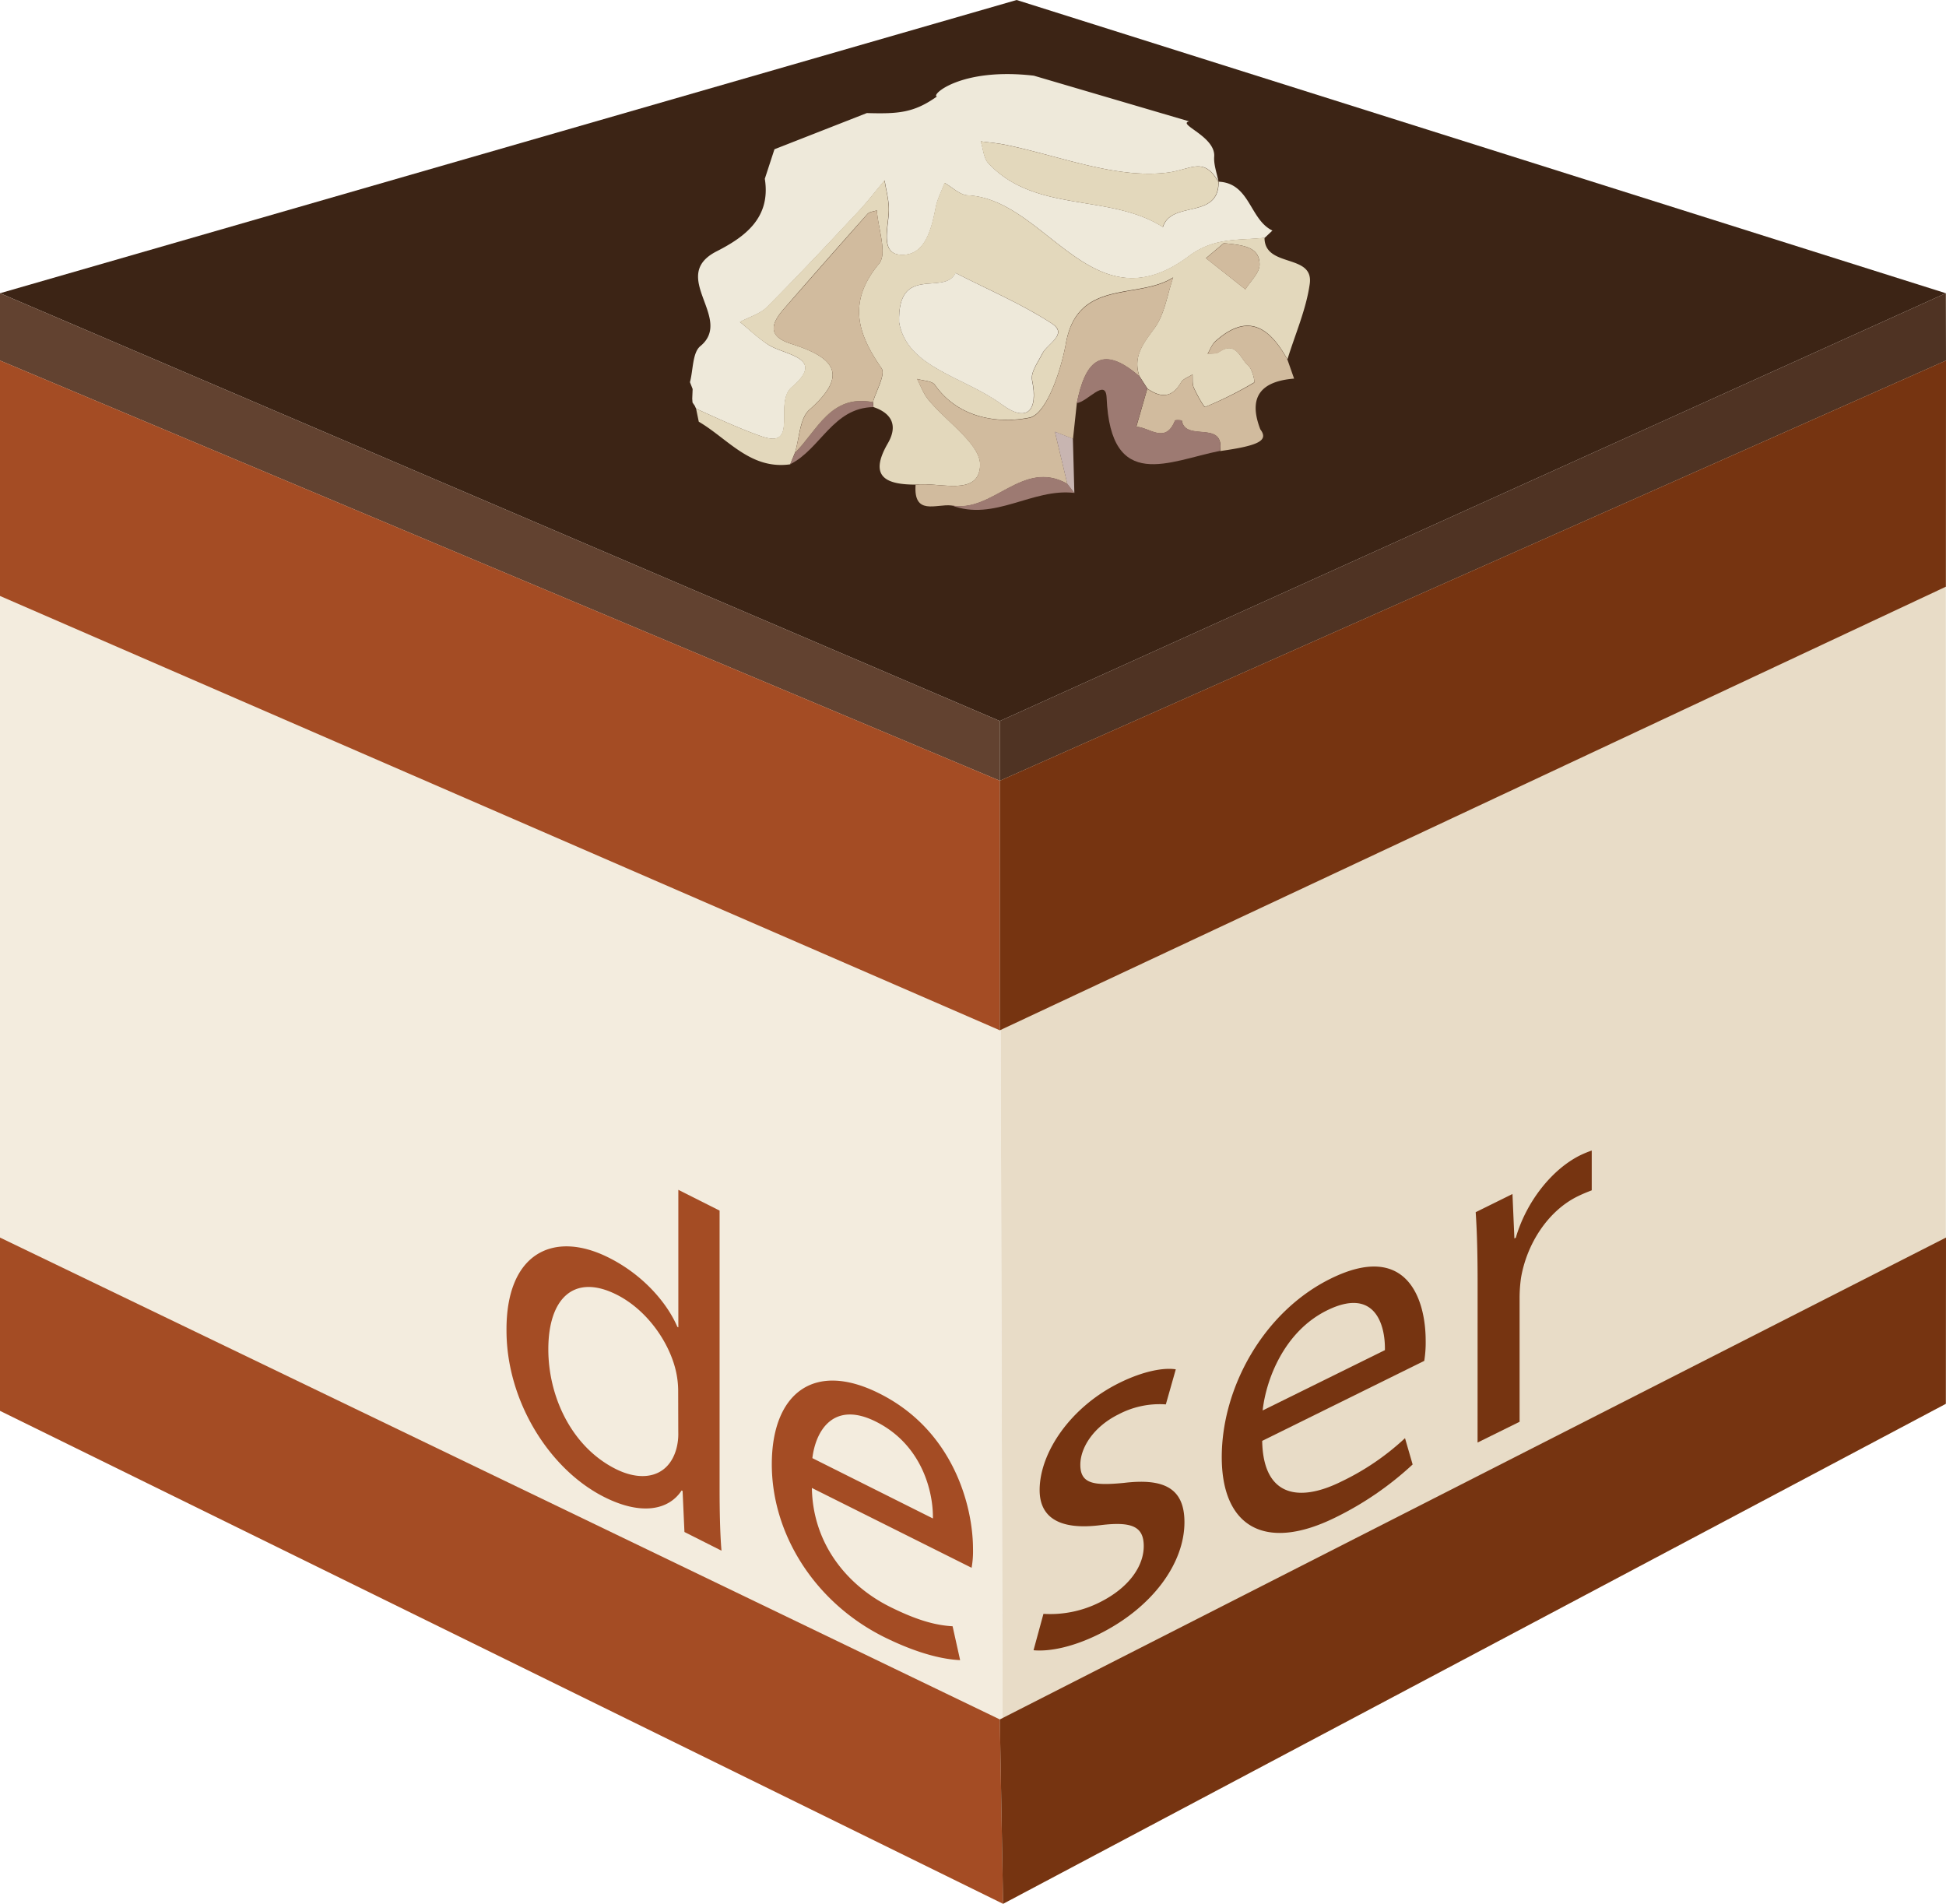<svg id="Layer_1" data-name="Layer 1" xmlns="http://www.w3.org/2000/svg" viewBox="0 0 586.72 573.99"><defs><style>.cls-1{fill:#f3ecde;}.cls-2{fill:#e8dcc7;}.cls-3{fill:#3c2415;}.cls-4{fill:#a44c24;}.cls-5{fill:#763411;}.cls-6{fill:#624230;}.cls-7{fill:#4f3323;}.cls-8{fill:#eee9da;}.cls-9{fill:#e3d8bc;}.cls-10{fill:#d1bb9e;}.cls-11{fill:#9d7a72;}.cls-12{fill:#c8b5b1;}</style></defs><polygon class="cls-1" points="0 88.41 0 425.36 302.43 573.99 301.45 217.39 0 88.41"/><polygon class="cls-2" points="586.67 88.41 301.45 217.39 302.43 573.99 586.67 423.24 586.67 88.41"/><polygon class="cls-3" points="306.52 0 586.67 88.41 301.45 217.39 0 88.41 306.52 0"/><polygon class="cls-4" points="0 425.36 302.43 573.99 301.45 518.4 0 373.12 0 425.36"/><polygon class="cls-5" points="586.67 423.24 302.43 573.99 301.45 518.4 586.72 373.12 586.67 423.24"/><polygon class="cls-6" points="0 88.41 0 108.7 301.45 235.39 301.45 217.39 0 88.41"/><polygon class="cls-7" points="586.67 88.41 586.72 108.7 301.45 235.39 301.45 217.39 586.67 88.41"/><polygon class="cls-4" points="0 108.7 301.45 235.39 301.45 310.63 0 179.68 0 108.7"/><polygon class="cls-5" points="586.72 108.7 301.45 235.39 301.45 310.63 586.68 176.89 586.72 108.7"/><path class="cls-8" d="M415.17,99.6c-3.74.87,8,4.52,7.55,10.62-.18,2.5.84,5.08,1.32,7.63-4.5-7.81-8.29-3.68-15.39-2.8-15.76,1.94-32.62-5.1-49-8.42-2.4-.49-4.87-.67-7.3-1,.74,2.24.86,5.07,2.33,6.64,14.27,15.14,36.44,8.93,52.59,19.19,2.64-8.19,16.9-2.12,16.79-13.67,9.49.42,9.34,11.45,16.22,14.73l-2.33,2.19c-7.84.89-15.09-.28-22.94,5.59-29,21.7-42.82-17.23-66.6-18.39-2.37-.12-4.63-2.43-6.94-3.73-.91,2.43-2.18,4.79-2.68,7.3-1.31,6.72-3.25,14.91-10.75,14.34-6.07-.46-3.5-8.29-3.39-13.3.07-3-.82-6.07-1.28-9.11-2.66,3.17-5.19,6.47-8,9.48-9.06,9.65-18.11,19.33-27.46,28.7-2.1,2.11-5.41,3-8.16,4.5,2.91,2.34,5.61,5,8.78,7,5.08,3.08,17.23,3.8,6.86,12.65-5.61,4.8,2.49,18.93-9.29,14.79-6.23-2.19-13.07-5.33-19.52-8.27a2.78,2.78,0,0,1-.4-.81l-.75-1.09-.08-1.19.12-2.87-.81-2.07c1-3.7.73-8.89,3.14-10.87,10.16-8.36-9.74-21.11,4.91-28.58,8.58-4.37,16.4-10.14,14.52-21.87l2.91-8.9,27.85-10.91c9.36.25,14.13,0,21.14-5-2-.31,7.09-8.86,29.23-6.27" transform="translate(-56.64 -63.01)"/><path class="cls-9" d="M267.32,190.15l-.81-3.93c6.46,2.94,13.3,6.08,19.53,8.27,11.78,4.14,3.68-10,9.29-14.79,10.37-8.85-1.78-9.57-6.86-12.65-3.17-1.93-5.87-4.62-8.78-7,2.75-1.47,6.06-2.39,8.16-4.5,9.35-9.37,18.4-19.05,27.46-28.7,2.82-3,5.35-6.31,8-9.48.46,3,1.35,6.08,1.28,9.11-.11,5-2.68,12.84,3.39,13.3,7.5.57,9.44-7.62,10.75-14.34.5-2.51,1.77-4.87,2.68-7.3,2.31,1.3,4.57,3.61,6.94,3.73,23.78,1.16,37.58,40.09,66.6,18.39,7.85-5.87,15.1-4.7,22.94-5.59,0,9.24,15,4.64,13.63,14-1.1,7.72-4.4,15.14-6.72,22.7-5.32-9.61-11.89-14.35-21.78-5.43-1,.94-1.55,2.48-2.3,3.74,1.16-.16,2.58.05,3.45-.55,5.22-3.56,6.38,2,8.81,4.06,1.24,1.06,2.11,4.93,1.75,5.14A112.8,112.8,0,0,1,420,185.7c-.32.13-2.46-3.67-3.41-5.8-.51-1.15-.29-2.63-.4-4-1.18.78-2.82,1.29-3.45,2.38-2.73,4.76-6.13,4.68-10.15,1.89l-2.43-3.78c-2-6,1.18-9.84,4.57-14.47,3.08-4.21,3.84-10.12,5.62-15.28-10.55,6.8-28.82.16-32.34,19.88-1.47,8.24-5.9,21.36-11,22.39-9.14,1.85-21.33.35-28.49-9.87-.87-1.24-3.55-1.22-5.38-1.79,1.09,2.07,1.88,4.37,3.33,6.15,5.49,6.77,16,13.6,15.68,20-.45,9.44-12.28,4.88-19.43,5.72-8.87,0-14.3-2.27-8.4-12.44,3-5.18,1.41-9-4.33-10.94l-.15-1.5c1-3.48,3.89-8.33,2.57-10.23-7.38-10.62-10.22-20.08-.73-31.51,2.54-3.07-.3-10.59-.67-16.06-1,.34-2.23.41-2.83,1.07q-12.63,14.17-25.1,28.5c-3.81,4.36-5.29,8.29,2,10.63,11.8,3.76,18.44,8.58,5.61,19.89-3,2.62-3,8.59-4.38,13L294.89,203C282.91,204.69,276.1,195.29,267.32,190.15Zm60.4-30c2.34,13.72,19.6,16.4,31,24.81,7.52,5.57,11.06,2,9.12-7.3-.5-2.4,1.83-5.5,3.15-8.13,1.5-3,7.83-5.78,2.78-9-9.12-5.92-19.28-10.23-29-15.22C341.29,152.4,327.23,142.38,327.72,160.19Zm97.92-23.86-5.4,4.55,11.88,9.4c1.51-2.46,4.25-4.91,4.28-7.4C436.47,137.57,431.89,136.92,425.64,136.33Z" transform="translate(-56.64 -63.01)"/><path class="cls-9" d="M424,117.79c.11,11.55-14.15,5.48-16.79,13.67-16.15-10.26-38.32-4.05-52.59-19.19-1.47-1.57-1.59-4.4-2.33-6.64,2.43.33,4.9.51,7.3,1,16.43,3.32,33.29,10.36,49,8.42,7.1-.88,10.89-5,15.39,2.8Z" transform="translate(-56.64 -63.01)"/><path class="cls-9" d="M265.41,180.26l-.81-2.06Z" transform="translate(-56.64 -63.01)"/><path class="cls-9" d="M266.12,185.41l-.75-1.09Z" transform="translate(-56.64 -63.01)"/><path class="cls-10" d="M332.69,209.13c7.15-.84,19,3.72,19.43-5.72.31-6.37-10.19-13.2-15.68-20-1.45-1.78-2.24-4.08-3.33-6.15,1.83.57,4.51.55,5.38,1.79C345.65,189.3,357.84,190.8,367,189c5.09-1,9.52-14.15,11-22.39,3.52-19.72,21.79-13.08,32.34-19.88-1.78,5.16-2.54,11.07-5.62,15.28-3.39,4.63-6.56,8.49-4.57,14.47-11.94-10.39-16.48-3.64-18.85,8.13-.38,3.57-.77,7.14-1.15,10.71l-5.45-2.13,3.75,15.72c-13.49-7.7-22.46,9-35,6.49C338.91,214.9,332,218.58,332.69,209.13Z" transform="translate(-56.64 -63.01)"/><path class="cls-10" d="M402.55,180.21c4,2.79,7.42,2.87,10.15-1.89.63-1.09,2.27-1.6,3.45-2.38.11,1.33-.11,2.81.4,4,.95,2.13,3.09,5.93,3.41,5.8a112.8,112.8,0,0,0,14.78-7.32c.36-.21-.51-4.08-1.75-5.14-2.43-2.06-3.59-7.62-8.81-4.06-.87.6-2.29.39-3.45.55.75-1.26,1.26-2.8,2.3-3.74,9.89-8.92,16.46-4.18,21.78,5.43l2,5.7c-9.87.79-14,5.42-10.18,15.3,2.53,3.35-.35,4.9-12.11,6.54,1.31-9.47-10.45-2.6-11.56-9.16,0-.14-2-.26-2.06,0-2.88,7.21-7.67,2-11.66,1.86Z" transform="translate(-56.64 -63.01)"/><path class="cls-11" d="M402.55,180.21l-3.33,11.43c4,.16,8.78,5.35,11.66-1.86.1-.24,2-.12,2.06,0,1.11,6.56,12.87-.31,11.56,9.16-15.21,3-33,12.75-34.22-16.07-.27-6-5.77,1.33-9,1.67,2.37-11.77,6.91-18.52,18.85-8.13Z" transform="translate(-56.64 -63.01)"/><path class="cls-11" d="M343.44,215.35c12.52,2.49,21.49-14.19,35-6.49.71.93,1.43,1.85,2.14,2.77C367.91,210.09,356.44,220.36,343.44,215.35Z" transform="translate(-56.64 -63.01)"/><path class="cls-12" d="M380.56,211.63c-.71-.92-1.43-1.84-2.14-2.77l-3.75-15.72,5.45,2.13" transform="translate(-56.64 -63.01)"/><path class="cls-11" d="M319.81,184.25l.15,1.5c-12.18.18-15.91,12.65-25.07,17.22.48-1.14.95-2.28,1.42-3.42C303.08,192.81,307,181.79,319.81,184.25Z" transform="translate(-56.64 -63.01)"/><path class="cls-8" d="M327.72,160.19c-.49-17.81,13.57-7.79,17-14.89,9.73,5,19.89,9.3,29,15.22,5.05,3.27-1.28,6.08-2.78,9-1.32,2.63-3.65,5.73-3.15,8.13,1.94,9.34-1.6,12.87-9.12,7.3C347.32,176.59,330.06,173.91,327.72,160.19Z" transform="translate(-56.64 -63.01)"/><path class="cls-10" d="M319.81,184.25c-12.77-2.46-16.73,8.56-23.5,15.3,1.39-4.42,1.42-10.39,4.39-13,12.83-11.31,6.19-16.13-5.61-19.89-7.33-2.34-5.85-6.27-2-10.63q12.51-14.29,25.1-28.5c.6-.66,1.87-.73,2.83-1.07.37,5.47,3.21,13,.67,16.06-9.49,11.43-6.65,20.89.73,31.51C323.7,175.92,320.77,180.77,319.81,184.25Z" transform="translate(-56.64 -63.01)"/><path class="cls-10" d="M425.64,136.33c6.25.59,10.83,1.24,10.76,6.55,0,2.49-2.77,4.94-4.28,7.4l-11.88-9.4Z" transform="translate(-56.64 -63.01)"/><path class="cls-4" d="M273.6,428v84.24c0,6.2.14,13.32.57,18.29L263,524.9l-.56-12.38-.29-.14c-3.83,5.86-12.06,7.64-23.28,2-16.61-8.32-29.52-29-29.52-50.21-.15-23.4,14.19-30.33,30.8-22,10.65,5.33,17.74,13.92,20.72,20.89l.29.14V421.74Zm-12.49,54.66a27.53,27.53,0,0,0-.57-5.76c-1.84-8.84-8.66-18.88-18-23.57-12.91-6.47-20.58,1.22-20.58,16.48,0,14.26,7,29.4,20.3,36.08,8.37,4.2,16,2.28,18.31-6.09a17.14,17.14,0,0,0,.57-5Z" transform="translate(-56.64 -63.01)"/><path class="cls-4" d="M301.42,511.62c.29,17.14,10.94,29.52,23.43,35.78,8.94,4.48,14.48,5.66,19,5.92l2.27,10.21c-4.4-.18-12.06-1.57-23-7-21-10.52-33.78-31.17-33.78-52.05,0-21,12.35-31.4,32.36-21.38C344.15,494.28,350,517.21,350,530a28.27,28.27,0,0,1-.42,5.69Zm36.49,9.2c.14-8-3.27-22.23-17.18-29.19-12.78-6.4-18.17,2.71-19.16,11Z" transform="translate(-56.64 -63.01)"/><path class="cls-5" d="M371.24,549.58a33.23,33.23,0,0,0,16.85-3.42c9.07-4.48,13.39-11.08,13.39-17s-3.6-7.44-12.81-6.35c-12.67,1.65-18.58-2.34-18.58-10.55,0-11.23,9.22-25,24.05-32.32,7.06-3.49,13.25-4.68,17-4.08l-3,10.57a26.55,26.55,0,0,0-14.26,3c-7.49,3.7-11.52,10-11.52,15.19,0,5.76,4,6.36,13.11,5.48,11.95-1.44,18.28,1.48,18.28,11.85,0,12.38-9.64,25.79-25.92,33.82-7.63,3.77-14.68,5.24-19.58,4.78Z" transform="translate(-56.64 -63.01)"/><path class="cls-5" d="M437.19,497.43c.29,16.84,11.09,18.57,23.76,12.31a76.36,76.36,0,0,0,19.3-13.13l2.3,7.93a96.43,96.43,0,0,1-23.32,16C437.92,531.05,425,523.2,425,502.32s12.52-43.77,32.83-53.8c22.75-11.24,28.65,5.86,28.65,18.68a34.28,34.28,0,0,1-.43,6.11Zm37-27.36c.15-8.13-3.31-18.95-17.42-12-13,6.4-18.43,20.91-19.44,30.19Z" transform="translate(-56.64 -63.01)"/><path class="cls-5" d="M502.14,449.94c0-8.21-.15-15.19-.58-21.46L512.65,423l.58,13.39.43-.21c3.17-10.93,10.94-20.67,19.44-24.87a32.89,32.89,0,0,1,3.45-1.42v12c-1.29.5-2.59,1-4.32,1.85-8.92,4.41-15.26,14.31-17,24.52a43.32,43.32,0,0,0-.43,6.12v37.29l-12.67,6.26Z" transform="translate(-56.64 -63.01)"/></svg>
